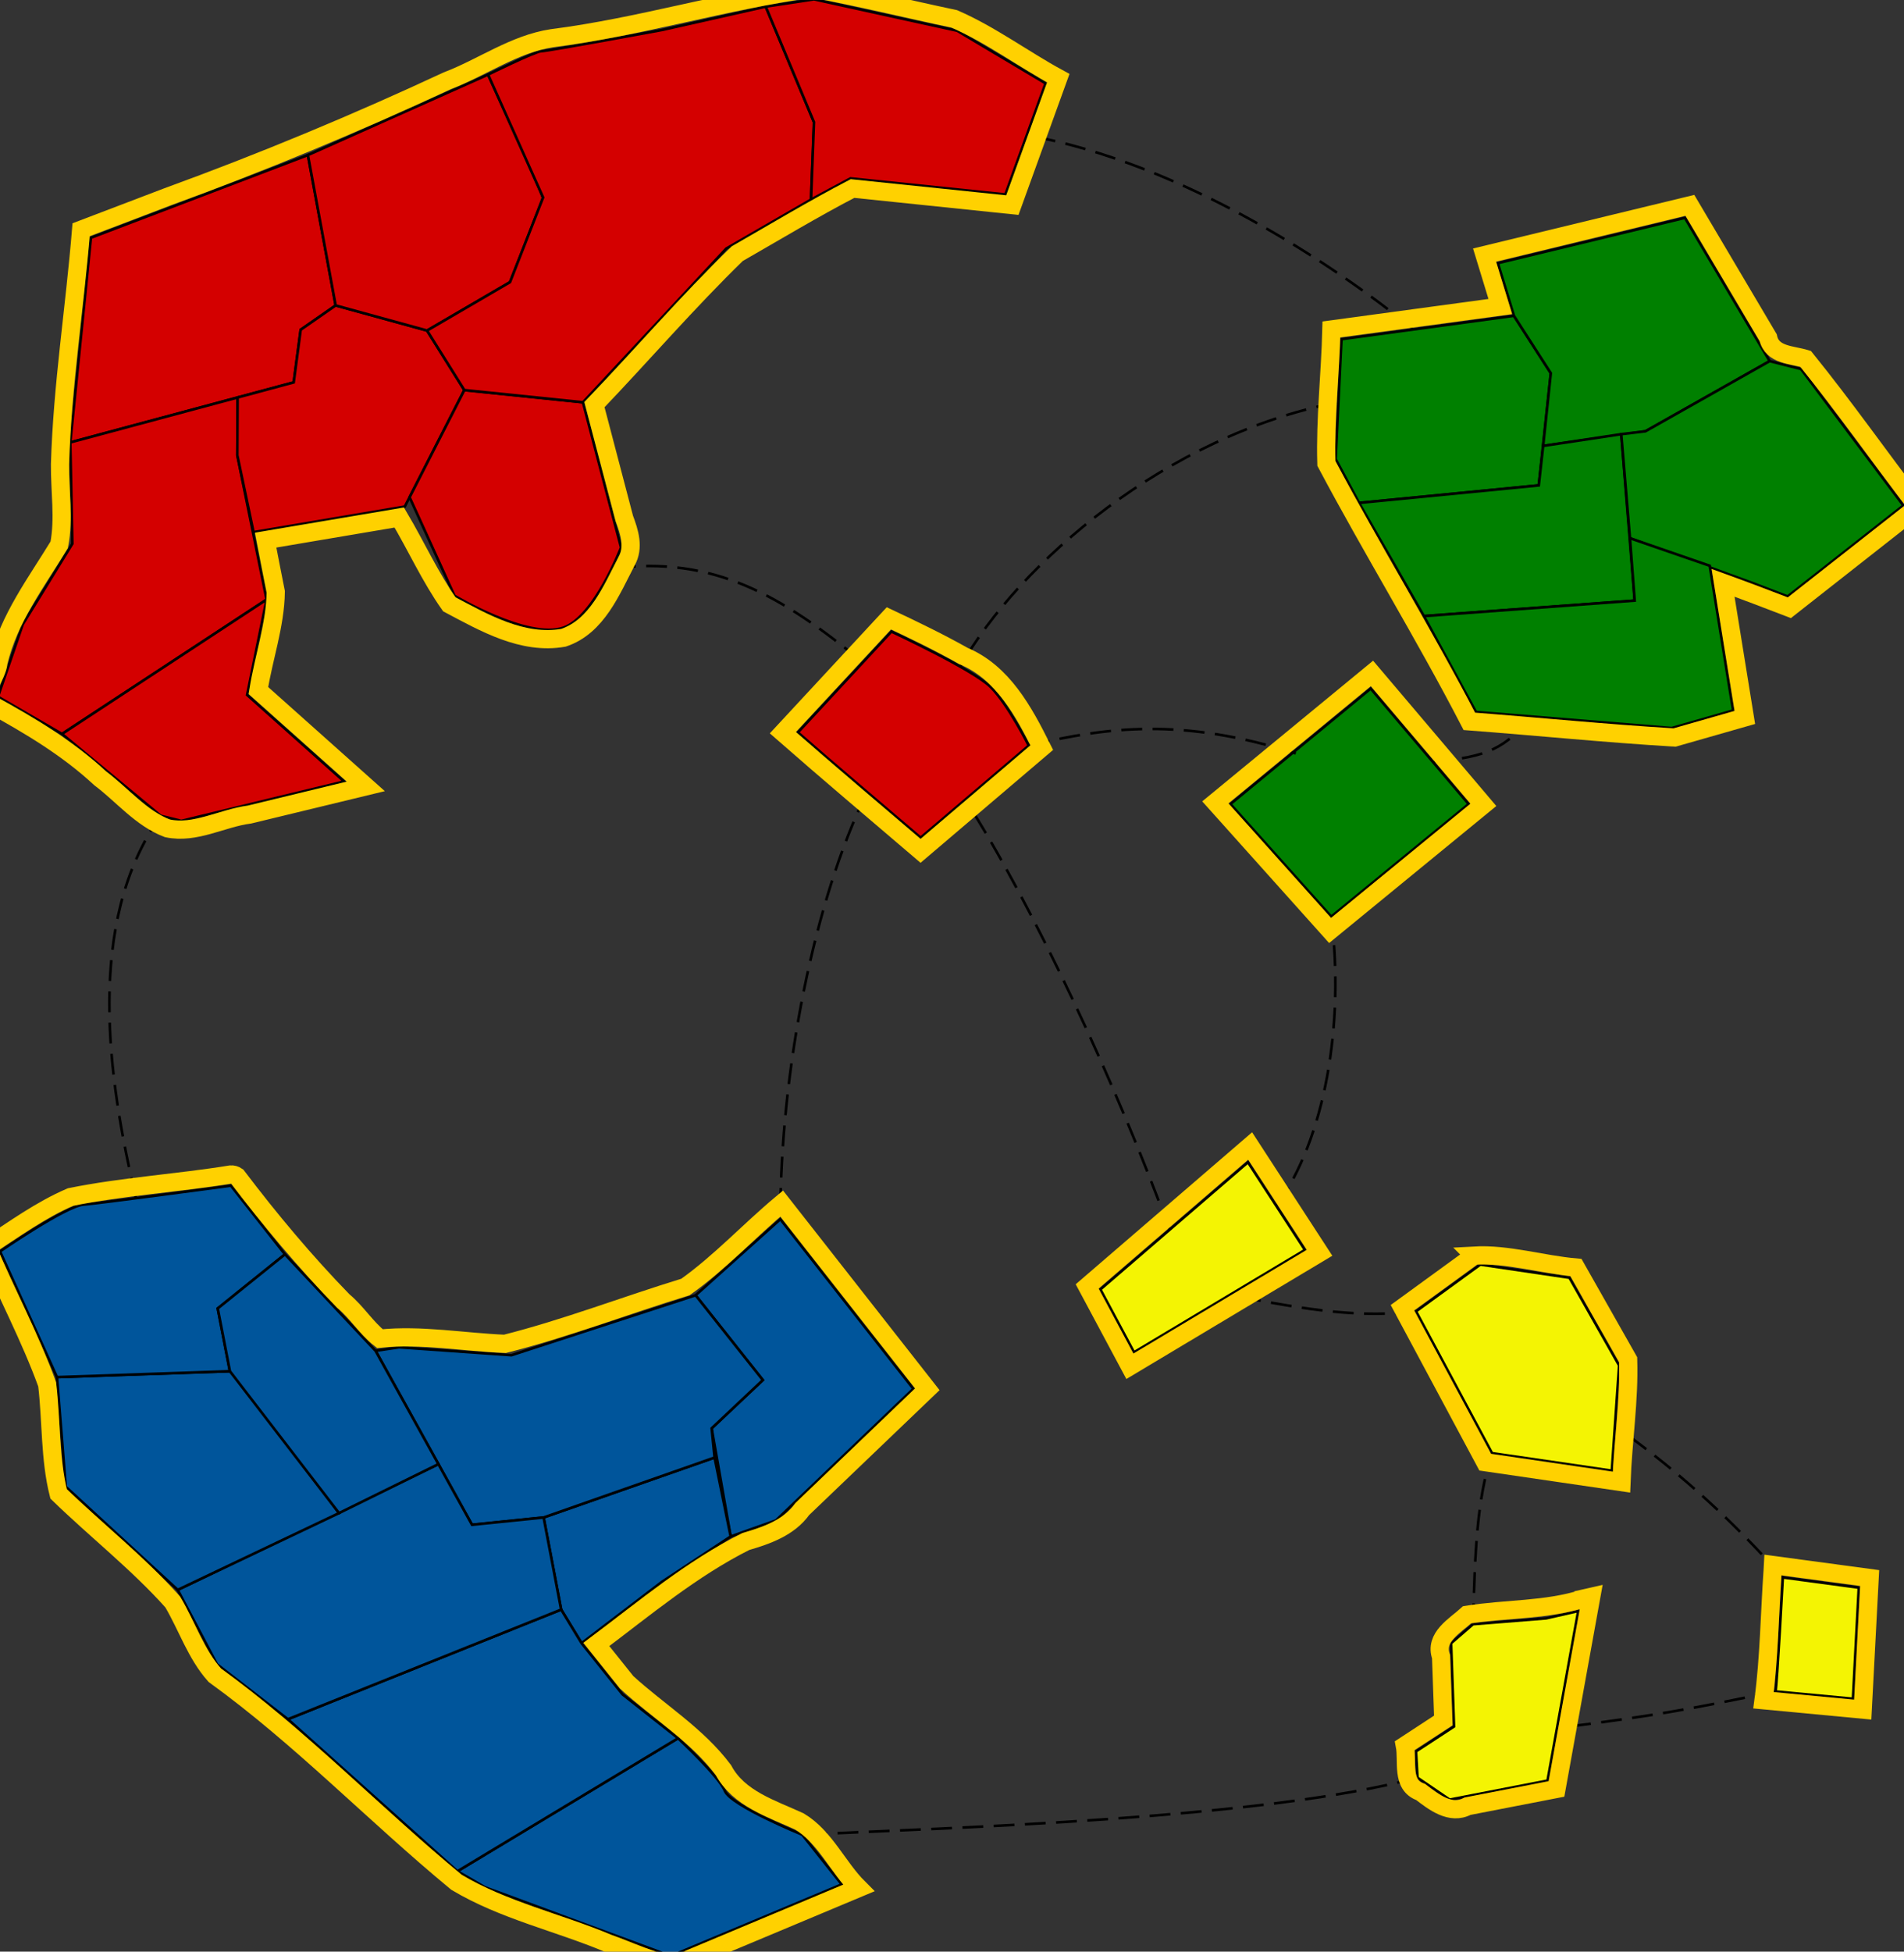 <?xml version="1.0" encoding="UTF-8" standalone="no"?>
<!-- Created with Inkscape (http://www.inkscape.org/) -->

<svg
   xmlns:dc="http://purl.org/dc/elements/1.1/"
   xmlns:cc="http://creativecommons.org/ns#"
   xmlns:rdf="http://www.w3.org/1999/02/22-rdf-syntax-ns#"
   xmlns:svg="http://www.w3.org/2000/svg"
   xmlns="http://www.w3.org/2000/svg"
   xmlns:sodipodi="http://sodipodi.sourceforge.net/DTD/sodipodi-0.dtd"
   xmlns:inkscape="http://www.inkscape.org/namespaces/inkscape"
   version="1.1"
   id="svg4560"
   width="731"
   height="749"
   viewBox="0 0 731 749"
   sodipodi:docname="uff.svg"
   inkscape:version="0.92.2 (5c3e80d, 2017-08-06)"
   inkscape:export-filename="C:\Users\Daniel\Documents\Facul\ESII\war-uff\assets\uff.svg.png.png"
   inkscape:export-xdpi="96"
   inkscape:export-ydpi="96">
  <rect x="0" y="0" width="731" height="749" fill="#333333" stroke="none"/>
  <defs
     id="defs4564" />
  <sodipodi:namedview
     pagecolor="#ffffff"
     bordercolor="#666666"
     borderopacity="1"
     objecttolerance="10"
     gridtolerance="10"
     guidetolerance="10"
     inkscape:pageopacity="0"
     inkscape:pageshadow="2"
     inkscape:window-width="1360"
     inkscape:window-height="706"
     id="namedview4562"
     showgrid="false"
     inkscape:zoom="0.63017356"
     inkscape:cx="404.21763"
     inkscape:cy="392.31161"
     inkscape:window-x="-8"
     inkscape:window-y="-8"
     inkscape:window-maximized="1"
     inkscape:current-layer="svg4560" />
  <path
     style="fill:#d40000;stroke:#000000;stroke-width:1px;stroke-linecap:butt;stroke-linejoin:miter;stroke-opacity:1;fill-opacity:1"
     d="m 34.911,91.245 83.31,-31.737 10.646,57.713 -13.423,9.332 -2.681,20.195 -85.787,23.047 z"
     id="path4570"
     inkscape:connector-curvature="0"
     sodipodi:nodetypes="ccccccc" />
  <path
     style="fill:#d40000;stroke:#000000;stroke-width:1px;stroke-linecap:butt;stroke-linejoin:miter;stroke-opacity:1;fill-opacity:1"
     d="m -0.793,267.387 9.521,-27.77 19.042,-30.944 -0.793,-38.878 64.244,-17.247 -0.102,22.189 11.235,55.359 -16.562,10.874 -61.987,40.699 z"
     id="path4574"
     inkscape:connector-curvature="0"
     sodipodi:nodetypes="cccccccccc" />
  <path
     style="fill:#d40000;fill-opacity:1;stroke:#000000;stroke-width:1px;stroke-linecap:butt;stroke-linejoin:miter;stroke-opacity:1"
     d="m 69.598,315.041 62.509,-15.123 -37.233,-33.22 7.479,-36.602 -78.55,51.573 37.9,31.409 z"
     id="path4576"
     inkscape:connector-curvature="0"
     sodipodi:nodetypes="ccccccc" />
  <path
     style="fill:#d40000;stroke:#000000;stroke-width:1px;stroke-linecap:butt;stroke-linejoin:miter;stroke-opacity:1;fill-opacity:1"
     d="m 306.329,281.092 35.907,-38.712 c 0,0 31.418,14.587 38.151,21.32 6.732,6.732 14.587,22.442 14.587,22.442 l -41.517,35.346 c -15.731,-13.441 -31.556,-26.77 -47.127,-40.395 z"
     id="path4623"
     inkscape:connector-curvature="0"
     sodipodi:nodetypes="ccsccc" />
  <path
     style="fill:#d40000;stroke:#000000;stroke-width:1px;stroke-linecap:butt;stroke-linejoin:miter;stroke-opacity:1;fill-opacity:1"
     d="m 97.341,204.229 58.068,-9.818 22.869,-44.702 -14.309,-22.848 -35.102,-9.64 -13.423,9.332 -2.681,20.195 -21.543,5.8 -0.102,22.189 z"
     id="path5171"
     inkscape:connector-curvature="0"
     sodipodi:nodetypes="cccccccccc" />
  <path
     style="fill:#d40000;fill-opacity:1;stroke:#000000;stroke-width:1px;stroke-linecap:butt;stroke-linejoin:miter;stroke-opacity:1"
     d="m 174.484,228.634 c 0,0 28.081,16.972 41.818,12.251 11.949,-4.106 22.141,-30.766 22.141,-30.766 l -14.627,-55.737 -45.538,-4.675 -21.029,41.131 z"
     id="path5173"
     inkscape:connector-curvature="0"
     sodipodi:nodetypes="csccccc" />
  <path
     style="fill:#d40000;stroke:#000000;stroke-width:1px;stroke-linecap:butt;stroke-linejoin:miter;stroke-opacity:1;fill-opacity:1"
     d="m 118.221,59.507 10.646,57.713 35.102,9.64 31.834,-18.57 c 0,0 12.343,-31.138 12.623,-32.26 0.281,-1.122 -21.039,-47.408 -21.039,-47.408 z"
     id="path5175"
     inkscape:connector-curvature="0" />
  <path
     style="fill:#d40000;stroke:#000000;stroke-width:1px;stroke-linecap:butt;stroke-linejoin:miter;stroke-opacity:1;fill-opacity:1"
     d="m 187.388,28.623 c 0,0 18.234,-8.977 20.478,-8.977 2.244,0 46.286,-8.135 46.286,-8.135 L 293.986,2.535 312.5,46.857 v 1.403 l -1.122,28.333 -32.54,18.795 -55.022,58.996 -45.538,-4.675 -14.309,-22.848 31.834,-18.57 12.706,-32.506 z"
     id="path5177"
     inkscape:connector-curvature="0"
     sodipodi:nodetypes="cscccccccccccc" />
  <path
     style="fill:#d40000;stroke:#000000;stroke-width:1px;stroke-linecap:butt;stroke-linejoin:miter;stroke-opacity:1;fill-opacity:1"
     d="M 293.986,2.535 312.5,-0.271 367.482,11.792 401.425,31.989 385.996,74.628 326.526,68.457 311.378,76.592 312.5,46.857 Z"
     id="path5179"
     inkscape:connector-curvature="0"
     sodipodi:nodetypes="ccccccccc" />
  <path
     style="fill:#008000;stroke:#000000;stroke-width:1px;stroke-linecap:butt;stroke-linejoin:miter;stroke-opacity:1;fill-opacity:1"
     d="m 472.397,308.583 53.86,-44.322 37.59,44.322 -52.738,43.2 z"
     id="path5205"
     inkscape:connector-curvature="0" />
  <path
     style="fill:#ffff00;stroke:#000000;stroke-width:1px;stroke-linecap:butt;stroke-linejoin:miter;stroke-opacity:1;fill-opacity:0.945"
     d="m 422.464,494.848 12.904,24.125 65.642,-39.273 -21.881,-33.662 z"
     id="path5207"
     inkscape:connector-curvature="0" />
  <path
     style="fill:#ffff00;stroke:#000000;stroke-width:1px;stroke-linecap:butt;stroke-linejoin:miter;stroke-opacity:1;fill-opacity:0.945"
     d="m 543.649,503.264 24.686,-17.953 34.224,5.049 19.075,33.662 -2.805,40.395 -46.005,-6.732 z"
     id="path5209"
     inkscape:connector-curvature="0" />
  <path
     style="fill:#ffff00;stroke:#000000;stroke-width:1px;stroke-linecap:butt;stroke-linejoin:miter;stroke-opacity:1;fill-opacity:0.945"
     d="m 557.114,630.62 8.416,-7.294 28.052,-2.244 12.343,-2.805 -11.782,65.081 -37.59,7.294 -12.343,-8.416 -0.561,-10.099 14.587,-9.538 z"
     id="path5211"
     inkscape:connector-curvature="0" />
  <path
     style="fill:#ffff00;stroke:#000000;stroke-width:1px;stroke-linecap:butt;stroke-linejoin:miter;stroke-opacity:1;fill-opacity:0.945"
     d="m 681.665,649.135 c 0.561,-2.244 2.805,-43.761 2.805,-43.761 l 29.174,3.927 -2.244,42.639 z"
     id="path5213"
     inkscape:connector-curvature="0" />
  <path
     style="fill:#008000;stroke:#000000;stroke-width:1px;stroke-linecap:butt;stroke-linejoin:miter;stroke-opacity:1;fill-opacity:1"
     d="m 515.036,130.171 -2.244,46.005 8.977,16.831 69.008,-6.732 4.629,-43.06 -14.166,-22.021 z"
     id="path5215"
     inkscape:connector-curvature="0"
     sodipodi:nodetypes="ccccccc" />
  <path
     style="fill:#008000;stroke:#000000;stroke-width:1px;stroke-linecap:butt;stroke-linejoin:miter;stroke-opacity:1;fill-opacity:1"
     d="m 581.239,121.195 -6.171,-20.197 71.813,-17.392 32.54,54.982 -47.689,26.93 -39.273,5.61 2.945,-27.912 z"
     id="path5217"
     inkscape:connector-curvature="0" />
  <path
     style="fill:#008000;stroke:#000000;stroke-width:1px;stroke-linecap:butt;stroke-linejoin:miter;stroke-opacity:1;fill-opacity:1"
     d="m 521.768,193.008 24.906,43.435 80.93,-5.951 -5.157,-63.871 -29.988,4.507 -1.683,15.148 z"
     id="path5219"
     inkscape:connector-curvature="0" />
  <path
     style="fill:#008000;stroke:#000000;stroke-width:1px;stroke-linecap:butt;stroke-linejoin:miter;stroke-opacity:1;fill-opacity:1"
     d="m 679.421,138.587 -47.689,26.93 -9.285,1.104 3.338,39.928 47.045,17.199 13.488,5.157 44.432,-34.911 -39.275,-52.367 z"
     id="path5223"
     inkscape:connector-curvature="0"
     sodipodi:nodetypes="ccccccccc" />
  <path
     style="fill:#008000;stroke:#000000;stroke-width:1px;stroke-linecap:butt;stroke-linejoin:miter;stroke-opacity:1;fill-opacity:1"
     d="m 546.675,236.443 19.977,36.794 75.18,6.171 23.564,-6.732 -8.977,-55.543 -30.633,-10.584 1.819,23.943 z"
     id="path5225"
     inkscape:connector-curvature="0"
     sodipodi:nodetypes="cccccccc" />
  <path
     style="fill:#00559b;stroke:#000000;stroke-width:1px;stroke-linecap:butt;stroke-linejoin:miter;stroke-opacity:1;fill-opacity:1"
     d="m 267.056,497.092 32.54,-29.174 51.055,65.081 -52.738,50.494 -17.392,6.171 -7.294,-41.517 19.636,-18.514 z"
     id="path5227"
     inkscape:connector-curvature="0"
     sodipodi:nodetypes="cccccccc" />
  <path
     style="fill:#00559b;stroke:#000000;stroke-width:1px;stroke-linecap:butt;stroke-linejoin:miter;stroke-opacity:1;fill-opacity:1"
     d="m 274.349,559.368 -65.642,23.003 6.732,35.346 7.855,12.904 30.857,-23.564 26.369,-17.392 z"
     id="path5229"
     inkscape:connector-curvature="0" />
  <path
     style="fill:#00559b;stroke:#000000;stroke-width:1px;stroke-linecap:butt;stroke-linejoin:miter;stroke-opacity:1;fill-opacity:1"
     d="m 144.188,518.412 37.029,66.764 27.491,-2.805 65.642,-23.003 -1.122,-11.221 19.636,-18.514 -25.808,-32.54 -70.691,23.003 -43.154,-3.038 z"
     id="path5231"
     inkscape:connector-curvature="0"
     sodipodi:nodetypes="cccccccccc" />
  <path
     style="fill:#00559b;fill-opacity:1;stroke:#000000;stroke-width:1px;stroke-linecap:butt;stroke-linejoin:miter;stroke-opacity:1"
     d="m 257.518,750.683 65.642,-27.491 -15.148,-19.075 c 0,0 -27.491,-11.221 -29.735,-16.831 -2.244,-5.61 -17.953,-20.197 -17.953,-20.197 l -84.717,51.055 10.66,6.171 z"
     id="path5235"
     inkscape:connector-curvature="0"
     sodipodi:nodetypes="cccccccc" />
  <path
     style="fill:#00559b;fill-opacity:1;stroke:#000000;stroke-width:1px;stroke-linecap:butt;stroke-linejoin:miter;stroke-opacity:1"
     d="m 215.44,617.716 -104.915,42.078 65.081,58.348 84.717,-51.055 -21.32,-16.831 -15.709,-19.636 z"
     id="path5237"
     inkscape:connector-curvature="0"
     sodipodi:nodetypes="ccccccc" />
  <path
     style="fill:#00559b;stroke:#000000;stroke-width:1px;stroke-linecap:butt;stroke-linejoin:miter;stroke-opacity:1;fill-opacity:1"
     d="M 110.525,659.794 83.31,638.713 68.235,610.149 l 100.077,-48.257 12.904,23.283 27.491,-2.805 6.732,35.346 z"
     id="path5241"
     inkscape:connector-curvature="0" />
  <path
     style="fill:#00559b;stroke:#000000;stroke-width:1px;stroke-linecap:butt;stroke-linejoin:miter;stroke-opacity:1;fill-opacity:1"
     d="m 25.247,570.589 42.988,39.56 61.926,-29.462 c 0,0 -39.834,-54.421 -42.078,-54.421 -2.244,0 -66.203,2.244 -66.203,2.244 z"
     id="path5243"
     inkscape:connector-curvature="0" />
  <path
     style="fill:#00559b;stroke:#000000;stroke-width:1px;stroke-linecap:butt;stroke-linejoin:miter;stroke-opacity:1;fill-opacity:1"
     d="M 21.881,528.511 0,480.261 c 0,0 25.247,-17.392 31.979,-17.953 6.732,-0.561 56.665,-7.294 56.665,-7.294 l 20.759,26.369 -25.808,20.759 4.674,24.102 z"
     id="path5245"
     inkscape:connector-curvature="0" />
  <path
     style="fill:#00559b;stroke:#000000;stroke-width:1px;stroke-linecap:butt;stroke-linejoin:miter;stroke-opacity:1;fill-opacity:1"
     d="m 109.403,481.383 -25.808,20.759 4.674,24.102 41.892,54.444 38.151,-18.795 -24.125,-43.481 z"
     id="path5247"
     inkscape:connector-curvature="0" />
  <path
     style="fill:none;stroke:#000000;stroke-width:1;stroke-linecap:butt;stroke-linejoin:miter;stroke-opacity:1;stroke-miterlimit:4;stroke-dasharray:8,4;stroke-dashoffset:0"
     d="M 52.168,459.596 C 41.457,414.37 32.559,354.007 61.703,313.077"
     id="path839"
     inkscape:connector-curvature="0"
     sodipodi:nodetypes="cc" />
  <path
     style="fill:none;stroke:#000000;stroke-width:1;stroke-linecap:butt;stroke-linejoin:miter;stroke-miterlimit:4;stroke-dasharray:8, 4;stroke-dashoffset:0;stroke-opacity:1"
     d="m 330.386,253.427 c -30.179,-24.501 -55.983,-40.265 -95.323,-35.296"
     id="path839-8"
     inkscape:connector-curvature="0"
     sodipodi:nodetypes="cc" />
  <path
     style="fill:none;stroke:#000000;stroke-width:1;stroke-linecap:butt;stroke-linejoin:miter;stroke-miterlimit:4;stroke-dasharray:8, 4;stroke-dashoffset:0;stroke-opacity:1"
     d="m 332.685,304.442 c -20.01,40.985 -33.154,106.595 -33.088,163.477"
     id="path839-8-8"
     inkscape:connector-curvature="0"
     sodipodi:nodetypes="cc" />
  <path
     style="fill:none;stroke:#000000;stroke-width:1;stroke-linecap:butt;stroke-linejoin:miter;stroke-miterlimit:4;stroke-dasharray:8, 4;stroke-dashoffset:0;stroke-opacity:1"
     d="m 513.2,154.503 c -64.964,12.527 -121.993,61.516 -144.502,101.269"
     id="path839-8-2"
     inkscape:connector-curvature="0"
     sodipodi:nodetypes="cc" />
  <path
     style="fill:none;stroke:#000000;stroke-width:1;stroke-linecap:butt;stroke-linejoin:miter;stroke-miterlimit:4;stroke-dasharray:8, 4;stroke-dashoffset:0;stroke-opacity:1"
     d="m 497.49,289.153 c -43.644,-13.842 -72.154,-10.225 -102.517,-3.012"
     id="path839-8-1"
     inkscape:connector-curvature="0"
     sodipodi:nodetypes="cc" />
  <path
     style="fill:none;stroke:#000000;stroke-width:1;stroke-linecap:butt;stroke-linejoin:miter;stroke-miterlimit:4;stroke-dasharray:8, 4;stroke-dashoffset:0;stroke-opacity:1"
     d="M 449.012,472.004 C 429.147,417.352 396.5,347.238 370.649,306.981"
     id="path839-8-7"
     inkscape:connector-curvature="0"
     sodipodi:nodetypes="cc" />
  <path
     style="fill:none;stroke:#000000;stroke-width:1;stroke-linecap:butt;stroke-linejoin:miter;stroke-miterlimit:4;stroke-dasharray:8, 4;stroke-dashoffset:0;stroke-opacity:1"
     d="m 490.27,462.483 c 18.22,-25.295 26.061,-68.856 20.838,-110.7"
     id="path839-8-28"
     inkscape:connector-curvature="0"
     sodipodi:nodetypes="cc" />
  <path
     style="fill:none;stroke:#000000;stroke-width:1;stroke-linecap:butt;stroke-linejoin:miter;stroke-miterlimit:4;stroke-dasharray:8, 4;stroke-dashoffset:0;stroke-opacity:1"
     d="m 588.061,275.034 c -10.343,11.996 -16.51,15.474 -37.601,17.269"
     id="path839-8-6"
     inkscape:connector-curvature="0"
     sodipodi:nodetypes="cc" />
  <path
     style="fill:none;stroke:#000000;stroke-width:1;stroke-linecap:butt;stroke-linejoin:miter;stroke-miterlimit:4;stroke-dasharray:8, 4;stroke-dashoffset:0;stroke-opacity:1"
     d="M 542.233,126.031 C 512.054,101.529 453.85,62.623 394.313,51.882"
     id="path839-8-21"
     inkscape:connector-curvature="0"
     sodipodi:nodetypes="cc" />
  <path
     style="fill:none;stroke:#000000;stroke-width:1;stroke-linecap:butt;stroke-linejoin:miter;stroke-miterlimit:4;stroke-dasharray:8, 4;stroke-dashoffset:0;stroke-opacity:1"
     d="m 543.649,503.264 c -20.658,2.475 -40.333,-0.116 -70.945,-6.256"
     id="path839-8-81"
     inkscape:connector-curvature="0"
     sodipodi:nodetypes="cc" />
  <path
     style="fill:none;stroke:#000000;stroke-width:1;stroke-linecap:butt;stroke-linejoin:miter;stroke-miterlimit:4;stroke-dasharray:8, 4;stroke-dashoffset:0;stroke-opacity:1"
     d="m 565.53,623.327 c 0.765,-27.675 1.408,-47.601 7.294,-65.642"
     id="path839-8-67"
     inkscape:connector-curvature="0"
     sodipodi:nodetypes="cc" />
  <path
     style="fill:none;stroke:#000000;stroke-width:1;stroke-linecap:butt;stroke-linejoin:miter;stroke-miterlimit:4;stroke-dasharray:8, 4;stroke-dashoffset:0;stroke-opacity:1"
     d="M 684.47,605.373 C 666.986,585.633 646.835,566.249 620.19,547.415"
     id="path839-8-5"
     inkscape:connector-curvature="0"
     sodipodi:nodetypes="cc" />
  <path
     style="fill:none;stroke:#000000;stroke-width:1;stroke-linecap:butt;stroke-linejoin:miter;stroke-miterlimit:4;stroke-dasharray:8, 4;stroke-dashoffset:0;stroke-opacity:1"
     d="m 681.665,649.135 c -32.034,6.591 -44.359,9.073 -83.7,14.042"
     id="path839-8-3"
     inkscape:connector-curvature="0"
     sodipodi:nodetypes="cc" />
  <path
     style="fill:none;stroke:#000000;stroke-width:1;stroke-linecap:butt;stroke-linejoin:miter;stroke-miterlimit:4;stroke-dasharray:8, 4;stroke-dashoffset:0;stroke-opacity:1"
     d="m 544.21,682.236 c -59.353,15.894 -178.344,19.156 -236.198,21.881"
     id="path839-8-4"
     inkscape:connector-curvature="0"
     sodipodi:nodetypes="cc" />
  <path
     style="fill:none;fill-opacity:1;stroke:#ffd100;stroke-width:7;stroke-linecap:butt;stroke-linejoin:miter;stroke-miterlimit:4;stroke-dasharray:none;stroke-opacity:1;paint-order:normal"
     d="m 647.353,79.154 c -25.791,6.249 -51.583,12.494 -77.375,18.738 2.015,6.585 4.026,13.171 6.039,19.756 -21.617,2.932 -43.235,5.861 -64.852,8.795 -0.417,17.112 -2.43,34.361 -1.924,51.406 17.71,33.317 37.512,65.479 54.885,98.98 26.258,1.992 52.522,4.643 78.781,6.211 8.993,-2.57 17.987,-5.139 26.98,-7.709 -2.783,-17.221 -5.566,-34.443 -8.35,-51.664 8.519,3.089 16.99,6.31 25.445,9.568 16.431,-12.909 32.861,-25.818 49.293,-38.727 -14.425,-18.812 -28.238,-38.485 -43.039,-56.77 -5.302,-1.647 -12.941,-1.337 -14.386,-8.148 C 668.831,112.663 658.812,95.734 648.792,78.805 l -0.972,0.236 z"
     id="path5225-9"
     inkscape:connector-curvature="0" />
  <path
     style="fill:none;fill-opacity:1;stroke:#ffd100;stroke-width:7;stroke-linecap:butt;stroke-linejoin:miter;stroke-miterlimit:4;stroke-dasharray:none;stroke-opacity:1"
     d="m 311.911,-4.445 c -33.709,4.713 -66.348,14.843 -99.992,19.119 -14.521,2.198 -26.719,11.209 -40.245,16.348 -35.134,16.367 -70.924,31.244 -107.342,44.511 -11.062,4.214 -22.124,8.427 -33.185,12.642 -2.449,29.979 -7.215,59.883 -8.097,90 -0.094,10.279 1.628,20.964 -0.319,30.908 -8.791,14.474 -19.402,28.352 -23.344,45.161 -0.27,5.112 -7.594,12.865 -2.761,16.066 14.802,8.116 29.379,16.809 41.841,28.381 8.51,6.387 15.673,15.363 25.807,19.205 10.805,2.271 20.973,-3.944 31.513,-5.296 14.884,-3.601 29.768,-7.202 44.653,-10.802 -13.745,-12.263 -27.49,-24.526 -41.234,-36.789 1.989,-12.569 6.476,-25.045 6.664,-37.862 -1.3,-6.62 -2.627,-13.235 -3.885,-19.863 17.1,-2.891 34.199,-5.783 51.299,-8.674 6.516,10.998 11.905,22.921 19.225,33.301 13.352,7.071 28.13,15.621 43.824,12.85 12.927,-4.345 18.415,-18.282 24.217,-29.361 3.003,-5.288 1.101,-11.217 -0.865,-16.426 -3.821,-14.56 -7.642,-29.12 -11.463,-43.68 18.387,-19.21 35.783,-39.456 54.824,-57.942 14.709,-8.431 29.254,-17.187 44.254,-25.003 20.458,2.122 40.915,4.248 61.373,6.367 5.873,-16.238 11.752,-32.475 17.625,-48.713 -13.449,-7.313 -25.914,-16.664 -39.94,-22.76 -18.156,-3.829 -36.235,-8.276 -54.446,-11.687 z"
     id="path4570-7"
     inkscape:connector-curvature="0" />
  <path
     style="fill:none;fill-opacity:1;stroke:#ffd100;stroke-width:7;stroke-linecap:butt;stroke-linejoin:miter;stroke-miterlimit:4;stroke-dasharray:none;stroke-opacity:1"
     d="m 340.272,238.371 c -13.232,14.271 -26.47,28.54 -39.705,42.811 17.463,15.299 35.21,30.267 52.865,45.344 15.511,-13.205 31.022,-26.409 46.531,-39.615 -6.914,-13.792 -14.953,-28.807 -29.971,-35.109 -9.351,-5.262 -19.017,-9.938 -28.722,-14.504 l -0.681,0.733 z"
     id="path4623-2"
     inkscape:connector-curvature="0" />
  <path
     style="fill:none;fill-opacity:1;stroke:#ffd100;stroke-width:7;stroke-linecap:butt;stroke-linejoin:miter;stroke-miterlimit:4;stroke-dasharray:none;stroke-opacity:1"
     d="m 525.212,259.703 c -19.533,16.076 -39.068,32.149 -58.6,48.227 14.682,16.387 29.366,32.772 44.049,49.158 19.615,-16.068 39.23,-32.137 58.846,-48.205 -14.259,-16.809 -28.516,-33.621 -42.773,-50.432 l -0.772,0.635 z"
     id="path5205-2"
     inkscape:connector-curvature="0" />
  <path
     style="fill:none;fill-opacity:0.945;stroke:#ffd100;stroke-width:7;stroke-linecap:butt;stroke-linejoin:miter;stroke-miterlimit:4;stroke-dasharray:none;stroke-opacity:1"
     d="m 478.231,441.297 c -20.276,17.466 -40.553,34.932 -60.828,52.398 5.466,10.216 10.928,20.433 16.395,30.648 24.27,-14.518 48.538,-29.038 72.807,-43.559 -8.879,-13.661 -17.759,-27.322 -26.639,-40.982 -0.578,0.498 -1.156,0.996 -1.734,1.494 z"
     id="path5207-4"
     inkscape:connector-curvature="0" />
  <path
     style="fill:none;fill-opacity:0.945;stroke:#ffd100;stroke-width:7;stroke-linecap:butt;stroke-linejoin:miter;stroke-miterlimit:4;stroke-dasharray:none;stroke-opacity:1"
     d="m 565.96,481.861 c -9.169,6.668 -18.337,13.336 -27.506,20.004 10.588,19.759 21.181,39.516 31.771,59.273 17.433,2.547 34.865,5.1 52.297,7.65 0.581,-15.633 3.05,-31.411 2.568,-46.955 -6.684,-11.796 -13.37,-23.592 -20.053,-35.389 -12.889,-1.123 -26.202,-5.307 -39.078,-4.584 z"
     id="path5209-7"
     inkscape:connector-curvature="0" />
  <path
     style="fill:none;fill-opacity:0.945;stroke:#ffd100;stroke-width:7;stroke-linecap:butt;stroke-linejoin:miter;stroke-miterlimit:4;stroke-dasharray:none;stroke-opacity:1"
     d="m 607.966,613.49 c -14.487,4.616 -29.851,3.829 -44.719,6.236 -4.558,4.156 -12.667,8.594 -9.967,16.088 0.286,8.152 0.573,16.305 0.859,24.457 -4.923,3.219 -9.847,6.437 -14.77,9.656 1.159,5.953 -1.542,15.184 6.072,17.789 4.939,3.8 11.491,8.962 17.994,5.455 11.378,-2.207 22.755,-4.417 34.133,-6.623 4.448,-24.576 8.9,-49.151 13.346,-73.727 -0.983,0.223 -1.966,0.445 -2.949,0.668 z"
     id="path5211-9"
     inkscape:connector-curvature="0" />
  <path
     style="fill:none;fill-opacity:0.945;stroke:#ffd100;stroke-width:7;stroke-linecap:butt;stroke-linejoin:miter;stroke-miterlimit:4;stroke-dasharray:none;stroke-opacity:1"
     d="m 680.573,602.779 c -1.159,16.482 -1.319,33.236 -3.506,49.727 12.695,1.196 25.39,2.393 38.084,3.594 0.889,-16.829 1.774,-33.657 2.658,-50.486 -12.373,-1.666 -24.746,-3.332 -37.119,-4.998 -0.039,0.721 -0.078,1.443 -0.117,2.164 z"
     id="path5213-9"
     inkscape:connector-curvature="0" />
  <path
     style="fill:none;fill-opacity:1;stroke:#ffd100;stroke-width:7;stroke-linecap:butt;stroke-linejoin:miter;stroke-miterlimit:4;stroke-dasharray:none;stroke-opacity:1"
     d="m 88.511,450.756 c -20.392,3.303 -41.208,4.549 -61.412,8.633 -11.523,4.949 -21.715,12.379 -32.146,19.221 7.495,17.639 16.657,34.689 23.158,52.673 1.672,13.91 0.982,28.552 4.393,42.026 14.427,13.994 30.484,26.557 43.83,41.506 5.473,9.241 8.933,20.046 16.134,28.082 32.98,23.857 61.379,53.538 92.804,79.473 18.075,10.795 38.94,15.35 58.226,23.434 8.389,2.925 16.832,7.255 25.546,8.357 23.541,-9.861 47.084,-19.719 70.625,-29.582 -8.062,-8.03 -12.87,-19.622 -22.795,-25.57 -10.609,-4.881 -23.245,-8.676 -29.133,-19.668 -10.121,-13.562 -24.909,-22.461 -37.164,-33.714 -3.876,-4.843 -7.752,-9.687 -11.627,-14.53 18.607,-13.953 36.612,-29.097 57.402,-39.516 7.949,-2.308 16.584,-5.294 21.652,-12.445 16.003,-15.322 32.007,-30.643 48.008,-45.966 -18.634,-23.758 -37.272,-47.514 -55.908,-71.271 -12.5,10.433 -23.728,22.643 -36.953,32.027 -23.152,7.09 -45.882,15.907 -69.292,21.807 -15.871,-0.645 -32.259,-3.643 -48.007,-1.994 -5.276,-4.104 -8.866,-10.167 -14.088,-14.461 -14.604,-15.002 -28.174,-31.223 -40.789,-47.854 -0.712,-0.5 -1.594,-0.763 -2.463,-0.666 z"
     id="path5227-3"
     inkscape:connector-curvature="0" />
</svg>
